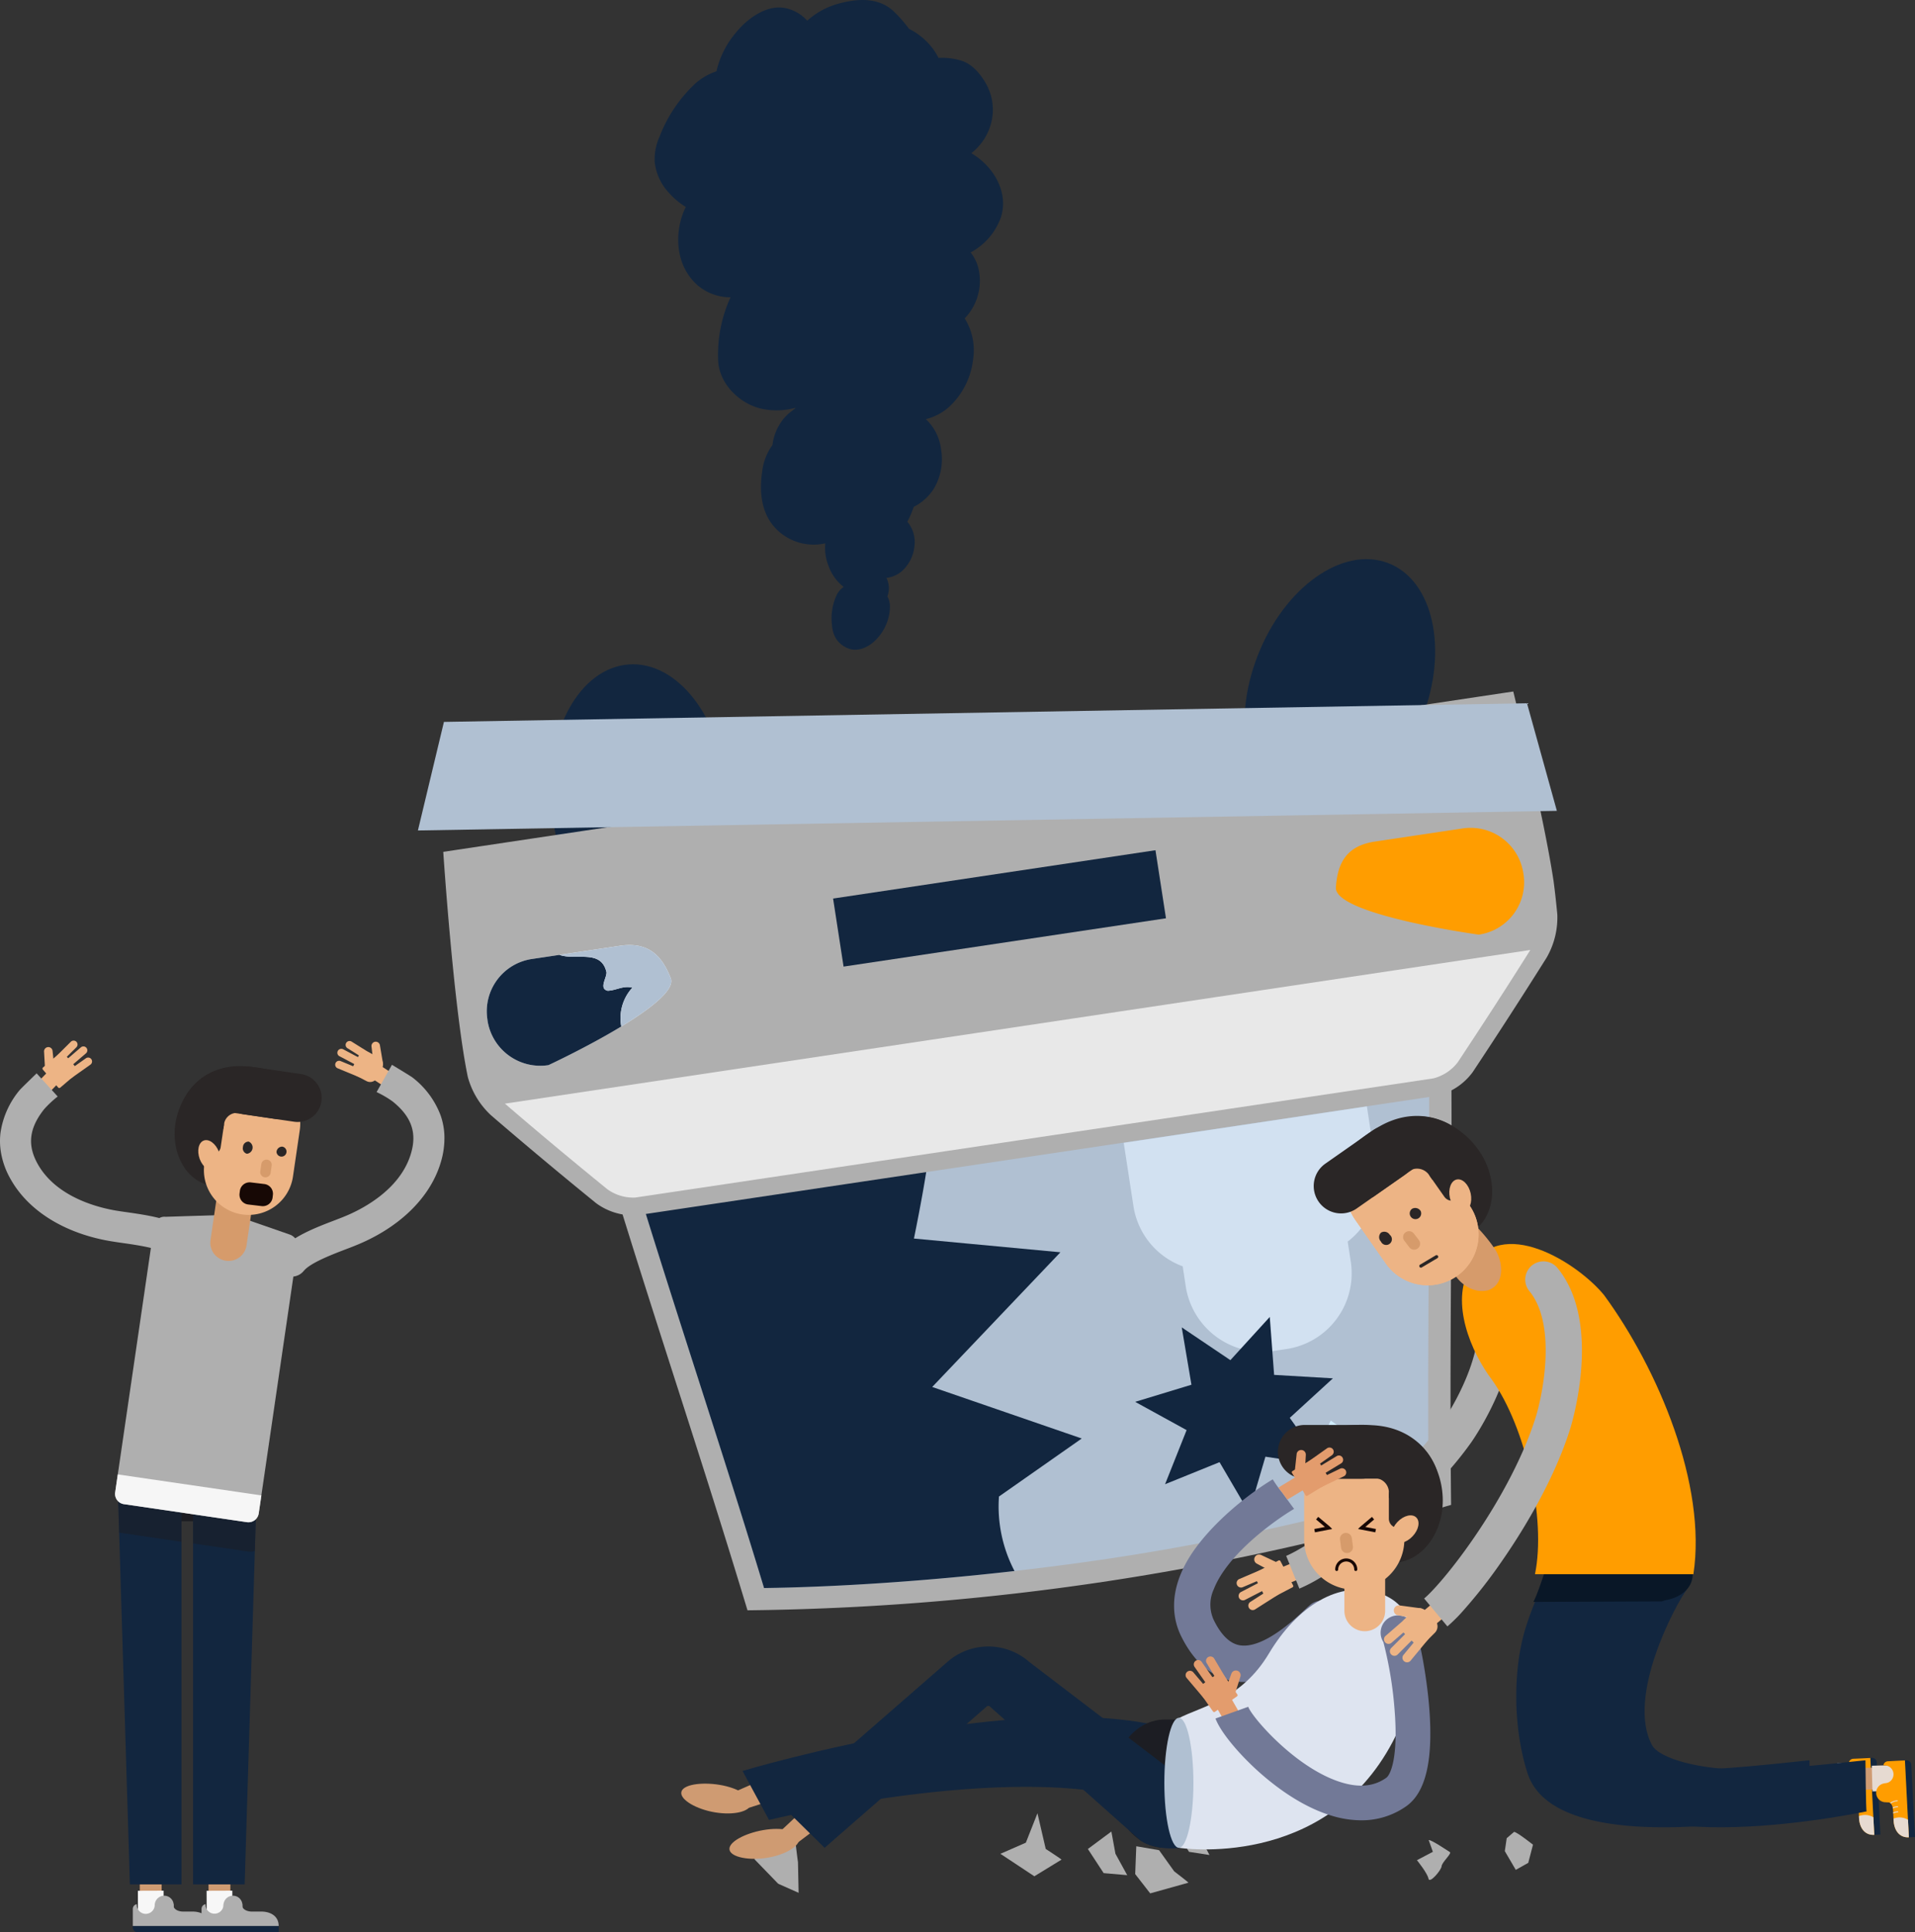 <svg xmlns="http://www.w3.org/2000/svg" width="443.247" height="447.209" viewBox="0 0 443.247 447.209">
  <rect x="0" y="0" width="443.247" height="447.209" fill="#333333" stroke="none"/>
  <g id="Grupo_87226" data-name="Grupo 87226" transform="translate(-284.363 -279.785)">
    <g id="Grupo_87153" data-name="Grupo 87153" transform="translate(284.363 520.625)">
      <path id="Trazado_138602" data-name="Trazado 138602" d="M217.45,350.79l-5.051.041-.01-7.007,5.061-.036Z" transform="translate(-164.126 -150.09)" fill="#cf9b72"/>
      <rect id="Rectángulo_32676" data-name="Rectángulo 32676" width="5.954" height="6.174" transform="translate(47.82 196.767) rotate(-0.198)" fill="#f7f7f7"/>
      <g id="Grupo_87135" data-name="Grupo 87135" transform="translate(46.648 197.909)">
        <path id="Trazado_138603" data-name="Trazado 138603" d="M215.238,344.588a2.188,2.188,0,0,0-2.19,2.19v2.016a2.192,2.192,0,0,0,2.19,2.19h0a2.192,2.192,0,0,0,2.19-2.19v-2.016a2.188,2.188,0,0,0-2.19-2.19Z" transform="translate(-207.963 -344.588)" fill="#afafaf"/>
        <path id="Trazado_138604" data-name="Trazado 138604" d="M212.084,346.266a1.113,1.113,0,0,0,1.111,1.106h16.735v-1.453H212.084Z" transform="translate(-212.074 -338.913)" fill="#12263f"/>
        <path id="Trazado_138605" data-name="Trazado 138605" d="M229.938,350.021c0-2.242-1.816-3.337-4.064-3.337h-2.153c-1.221,0-2.211-.6-2.211-1.348v-.379h-4.343v.137a2.082,2.082,0,1,1-4.164,0v-.121a1.121,1.121,0,0,0-.921,1.084v3.964Z" transform="translate(-212.082 -343.015)" fill="#afafaf"/>
      </g>
      <path id="Trazado_138606" data-name="Trazado 138606" d="M214.43,350.8l-5.064.041v-7l5.064-.046Z" transform="translate(-177.014 -150.065)" fill="#cf9b72"/>
      <rect id="Rectángulo_32677" data-name="Rectángulo 32677" width="5.953" height="6.174" transform="translate(31.912 196.767) rotate(-0.198)" fill="#f7f7f7"/>
      <g id="Grupo_87136" data-name="Grupo 87136" transform="translate(30.74 197.909)">
        <path id="Trazado_138607" data-name="Trazado 138607" d="M212.224,344.588a2.2,2.2,0,0,0-2.2,2.19v2.016a2.2,2.2,0,0,0,2.2,2.19h0a2.192,2.192,0,0,0,2.19-2.19v-2.016a2.188,2.188,0,0,0-2.19-2.19Z" transform="translate(-204.949 -344.588)" fill="#afafaf"/>
        <path id="Trazado_138608" data-name="Trazado 138608" d="M209.06,346.266a1.12,1.12,0,0,0,1.111,1.106h16.74v-1.453H209.06Z" transform="translate(-209.06 -338.913)" fill="#12263f"/>
        <path id="Trazado_138609" data-name="Trazado 138609" d="M226.911,350.021c0-2.242-1.811-3.337-4.048-3.337H220.7c-1.221,0-2.211-.6-2.211-1.348v-.379h-4.353v.137a2.077,2.077,0,1,1-4.153,0v-.121a1.116,1.116,0,0,0-.921,1.084v3.964Z" transform="translate(-209.06 -343.015)" fill="#afafaf"/>
      </g>
      <g id="Grupo_87139" data-name="Grupo 87139" transform="translate(27.281 101.597)">
        <rect id="Rectángulo_32678" data-name="Rectángulo 32678" width="17.18" height="9.618" transform="translate(6.853)" fill="#1c1d23"/>
        <rect id="Rectángulo_32679" data-name="Rectángulo 32679" width="17.18" height="9.618" transform="translate(6.853)" fill="#1c1d23" opacity="0.5" style="mix-blend-mode: multiply;isolation: isolate"/>
        <g id="Grupo_87137" data-name="Grupo 87137" transform="translate(0 2.416)">
          <path id="Trazado_138610" data-name="Trazado 138610" d="M223.131,326.751V418.03H211.184L208.7,336.616l-.3-9.865Z" transform="translate(-208.403 -326.751)" fill="#12263f"/>
        </g>
        <g id="Grupo_87138" data-name="Grupo 87138" transform="translate(17.41 2.416)">
          <path id="Trazado_138611" data-name="Trazado 138611" d="M226.438,326.751l-.121,3.66-.308,10.415-2.363,77.2H211.71V326.751Z" transform="translate(-211.71 -326.751)" fill="#12263f"/>
        </g>
        <path id="Trazado_138612" data-name="Trazado 138612" d="M223.132,327.678v11.055l-14.271-2.09a.529.529,0,0,1-.163-.026l-.295-9.865h9.744C219.805,327.062,221.469,327.367,223.132,327.678Z" transform="translate(-208.402 -324.335)" fill="#1c1d23" opacity="0.5" style="mix-blend-mode: multiply;isolation: isolate"/>
        <path id="Trazado_138613" data-name="Trazado 138613" d="M226.318,329.258l-.311,10.418a2.289,2.289,0,0,1-1.332.195l-12.965-1.9V327.021c2.285.421,4.564.816,6.864,1.163C221.143,328.579,223.738,328.921,226.318,329.258Z" transform="translate(-194.301 -323.183)" fill="#1c1d23" opacity="0.5" style="mix-blend-mode: multiply;isolation: isolate"/>
      </g>
      <g id="Grupo_87152" data-name="Grupo 87152">
        <path id="Trazado_138614" data-name="Trazado 138614" d="M250.546,322.117l-9.007,61.574a2.412,2.412,0,0,1-2.679,2.121l-28.6-4.19a2.4,2.4,0,0,1-1.948-2.8l9-61.574a2.412,2.412,0,0,1,2.68-2.116l4.4-.142,11.1-.348,13.218,4.6a2.865,2.865,0,0,1,1.832,2.006A2.62,2.62,0,0,1,250.546,322.117Z" transform="translate(-181.641 -274.351)" fill="#afafaf"/>
        <path id="Trazado_138615" data-name="Trazado 138615" d="M208.9,326.065l-.59,4.074a2.4,2.4,0,0,0,1.948,2.8l28.6,4.19A2.412,2.412,0,0,0,241.539,335l.6-4.08Z" transform="translate(-181.641 -225.663)" fill="#f6f6f6"/>
        <path id="Trazado_138616" data-name="Trazado 138616" d="M220.857,331.019a4.208,4.208,0,0,1-4.78,3.564h0a4.207,4.207,0,0,1-3.564-4.785l2.011-13.724a4.215,4.215,0,0,1,4.785-3.558h0a4.215,4.215,0,0,1,3.559,4.785Z" transform="translate(-163.791 -283.637)" fill="#d69b6b"/>
        <path id="Trazado_138617" data-name="Trazado 138617" d="M231.542,323.653c1.027-7.049-2.569-14.434-8.222-15.266s-11.218,5.222-12.255,12.271c-1.021,7.043,2.721,13.429,8.37,14.255S230.516,330.7,231.542,323.653Z" transform="translate(-170.486 -301.365)" fill="#2a2626"/>
        <path id="Trazado_138618" data-name="Trazado 138618" d="M232.805,331.3a10.377,10.377,0,0,1-11.765,8.76h0A10.362,10.362,0,0,1,212.3,328.3l1.579-10.76a10.359,10.359,0,0,1,11.75-8.754h0a10.364,10.364,0,0,1,8.754,11.749Z" transform="translate(-164.995 -299.828)" fill="#edb485"/>
        <g id="Grupo_87142" data-name="Grupo 87142" transform="translate(56.216 23.363)">
          <g id="Grupo_87140" data-name="Grupo 87140" transform="translate(7.762 1.17)">
            <path id="Trazado_138619" data-name="Trazado 138619" d="M215.4,312.9a1.159,1.159,0,1,0,1.332-1.237A1.307,1.307,0,0,0,215.4,312.9Z" transform="translate(-215.374 -311.652)" fill="#2a2626"/>
          </g>
          <g id="Grupo_87141" data-name="Grupo 87141">
            <path id="Trazado_138620" data-name="Trazado 138620" d="M213.918,312.682a1.311,1.311,0,0,0,.9,1.574,1.464,1.464,0,0,0,.421-2.816A1.313,1.313,0,0,0,213.918,312.682Z" transform="translate(-213.9 -311.43)" fill="#2a2626"/>
          </g>
        </g>
        <path id="Trazado_138621" data-name="Trazado 138621" d="M234.725,309.989a31.61,31.61,0,0,0-8.433-1.79c-10.086-.958-14.692,6.438-15.061,8.991l3.343-1.832c-.374,2.553,7.565,3.422,10.118,3.79l8.5,1.248Z" transform="translate(-169.062 -302.209)" fill="#2a2626"/>
        <path id="Trazado_138622" data-name="Trazado 138622" d="M213.836,318.985a1.9,1.9,0,0,1-1.611-2.158l.711-4.859a1.9,1.9,0,0,1,2.169-1.611h0a1.907,1.907,0,0,1,1.611,2.164l-.721,4.859a1.887,1.887,0,0,1-2.158,1.605Z" transform="translate(-164.914 -292.734)" fill="#2a2626"/>
        <path id="Trazado_138623" data-name="Trazado 138623" d="M216.765,317.825a3,3,0,0,1,3.448-2.29l7.917,1.158.811-5.543-15.25-2.227-1.474,10.1,4.343.137S216.592,318.951,216.765,317.825Z" transform="translate(-164.858 -298.759)" fill="#2a2626"/>
        <path id="Trazado_138624" data-name="Trazado 138624" d="M215.781,318.361c-1.221.453-2.78-.716-3.506-2.622-.695-1.911-.284-3.817.942-4.275,1.211-.453,2.785.716,3.5,2.616S217.013,317.9,215.781,318.361Z" transform="translate(-166.048 -288.335)" fill="#edb485"/>
        <path id="Trazado_138625" data-name="Trazado 138625" d="M235.807,316.22a5.574,5.574,0,0,0-4.69-6.322L219.4,308.187a5.561,5.561,0,0,0-6.312,4.711h0a5.559,5.559,0,0,0,4.7,6.312l11.707,1.716a5.571,5.571,0,0,0,6.312-4.706Z" transform="translate(-161.411 -302.149)" fill="#2a2626"/>
        <g id="Grupo_87146" data-name="Grupo 87146">
          <g id="Grupo_87144" data-name="Grupo 87144" transform="translate(7.14)">
            <rect id="Rectángulo_32680" data-name="Rectángulo 32680" width="6.172" height="3.571" transform="translate(0 11.274) rotate(-45.873)" fill="#edb485"/>
            <g id="Grupo_87143" data-name="Grupo 87143" transform="translate(2.555)">
              <path id="Trazado_138626" data-name="Trazado 138626" d="M206.464,311.034a.917.917,0,0,0-.221,1.263h0a.914.914,0,0,0,1.269.221l4.438-3.143a.911.911,0,0,0,.216-1.258h0a.91.91,0,0,0-1.269-.211Z" transform="translate(-200.716 -303.812)" fill="#edb485"/>
              <path id="Trazado_138627" data-name="Trazado 138627" d="M205.824,311.082a.9.9,0,0,0-.01,1.274h0a.905.905,0,0,0,1.279.011l3.864-3.832a.915.915,0,0,0,0-1.279h0a.917.917,0,0,0-1.285,0Z" transform="translate(-202.966 -306.992)" fill="#edb485"/>
              <path id="Trazado_138628" data-name="Trazado 138628" d="M206.041,307.283a.984.984,0,0,1,1.084.874l.468,4.364a3.079,3.079,0,0,1-1.332.674c-.29.053-.858-.563-.858-.563l-.242-4.264A1,1,0,0,1,206.041,307.283Z" transform="translate(-204.657 -305.778)" fill="#edb485"/>
              <path id="Trazado_138629" data-name="Trazado 138629" d="M206.248,311.009a.885.885,0,0,0-.089,1.269h0a.891.891,0,0,0,1.269.1l4.132-3.537a.911.911,0,0,0,.089-1.274h0a.9.9,0,0,0-1.274-.1Z" transform="translate(-201.348 -305.904)" fill="#edb485"/>
              <path id="Rectángulo_32681" data-name="Rectángulo 32681" d="M.341,0H5.806a.341.341,0,0,1,.341.341V5.8a.34.34,0,0,1-.34.34H.339A.339.339,0,0,1,0,5.8V.341A.341.341,0,0,1,.341,0Z" transform="translate(0 6.444) rotate(-40.514)" fill="#edb485"/>
            </g>
          </g>
          <g id="Grupo_87145" data-name="Grupo 87145" transform="translate(0 7.58)">
            <path id="Trazado_138630" data-name="Trazado 138630" d="M203.466,326.872a15.873,15.873,0,0,1-.142-4.6,19.818,19.818,0,0,1,4.443-9.96c.3-.379,3.932-3.88,3.932-3.88l4.875,5.359a24.186,24.186,0,0,0-3.164,2.969C209.93,321.171,209.5,325.1,212,329.5c4.432,7.8,14.418,10.128,18.5,10.765.637.1,1.337.21,2.079.305,4.732.684,10.633,1.532,14.039,4.19a3.6,3.6,0,1,1-4.443,5.654c-1.879-1.469-7.133-2.232-10.628-2.727-.753-.105-1.469-.211-2.158-.321-10.818-1.69-19.425-6.907-23.636-14.318A18.639,18.639,0,0,1,203.466,326.872Z" transform="translate(-203.22 -308.432)" fill="#afafaf"/>
          </g>
        </g>
        <g id="Grupo_87150" data-name="Grupo 87150" transform="translate(63.918 0.09)">
          <g id="Grupo_87148" data-name="Grupo 87148" transform="translate(13.671)">
            <rect id="Rectángulo_32682" data-name="Rectángulo 32682" width="3.569" height="6.175" transform="translate(8.143 8.445) rotate(-56.86)" fill="#edb485"/>
            <g id="Grupo_87147" data-name="Grupo 87147">
              <path id="Trazado_138631" data-name="Trazado 138631" d="M224.221,310.023a.9.9,0,0,1,.5,1.179h0a.9.9,0,0,1-1.184.49l-5.017-2.074a.9.9,0,0,1-.49-1.184h0a.9.9,0,0,1,1.179-.484Z" transform="translate(-217.96 -303.303)" fill="#edb485"/>
              <path id="Trazado_138632" data-name="Trazado 138632" d="M224.405,310.024a.894.894,0,0,1,.284,1.247h0a.905.905,0,0,1-1.247.29l-4.6-2.879a.905.905,0,0,1-.284-1.248h0a.9.9,0,0,1,1.242-.284Z" transform="translate(-216.007 -307.009)" fill="#edb485"/>
              <path id="Trazado_138633" data-name="Trazado 138633" d="M220.431,307.048a.989.989,0,0,0-.869,1.1l.505,4.353a3.3,3.3,0,0,0,1.453.369c.279-.016.711-.737.711-.737l-.711-4.222A.985.985,0,0,0,220.431,307.048Z" transform="translate(-211.163 -306.876)" fill="#edb485"/>
              <path id="Trazado_138634" data-name="Trazado 138634" d="M224.182,309.994a.915.915,0,0,1,.379,1.226h0a.9.9,0,0,1-1.216.379l-4.806-2.538a.9.9,0,0,1-.379-1.226h0a.928.928,0,0,1,1.232-.384Z" transform="translate(-217.557 -305.537)" fill="#edb485"/>
              <path id="Trazado_138635" data-name="Trazado 138635" d="M224.806,308.879a1.79,1.79,0,0,1,.747,2.421l-1.195,2.264a1.793,1.793,0,0,1-2.421.748l-2.263-1.19a1.8,1.8,0,0,1-.737-2.432l1.19-2.258a1.79,1.79,0,0,1,2.416-.753Z" transform="translate(-214.691 -305.027)" fill="#edb485"/>
            </g>
          </g>
          <g id="Grupo_87149" data-name="Grupo 87149" transform="translate(0 5.515)">
            <path id="Trazado_138636" data-name="Trazado 138636" d="M254.3,324.213a15.959,15.959,0,0,0-.89-4.5,19.883,19.883,0,0,0-6.533-8.754c-.384-.295-4.706-2.906-4.706-2.906l-3.559,6.312a23.336,23.336,0,0,1,3.737,2.19c4.375,3.537,5.664,7.27,4.19,12.123-2.59,8.581-11.8,13.06-15.645,14.592-.6.242-1.258.495-1.953.763-4.48,1.711-10.044,3.843-12.765,7.185a3.594,3.594,0,1,0,5.575,4.538c1.511-1.853,6.475-3.764,9.76-5.017.716-.274,1.4-.532,2.032-.79,10.181-4.048,17.424-11.039,19.888-19.2A19.33,19.33,0,0,0,254.3,324.213Z" transform="translate(-215.363 -308.057)" fill="#afafaf"/>
          </g>
        </g>
        <g id="Grupo_87151" data-name="Grupo 87151" transform="translate(60.23 27.543)">
          <path id="Trazado_138637" data-name="Trazado 138637" d="M217.073,315.291a1.224,1.224,0,0,1-1.384,1.026h0a1.212,1.212,0,0,1-1.011-1.379l.242-1.669a1.207,1.207,0,0,1,1.384-1.032h0a1.206,1.206,0,0,1,1.006,1.379Z" transform="translate(-214.662 -312.224)" fill="#d69b6b"/>
        </g>
        <path id="Trazado_138638" data-name="Trazado 138638" d="M221.42,316.726a2.287,2.287,0,0,1-2.527,2l-3.127-.374a2.287,2.287,0,0,1-2-2.537l.074-.574a2.272,2.272,0,0,1,2.532-2l3.127.374a2.263,2.263,0,0,1,1.985,2.537Z" transform="translate(-158.321 -280.42)" fill="#170805"/>
      </g>
    </g>
    <g id="Grupo_87164" data-name="Grupo 87164" transform="translate(381.093 279.785)">
      <g id="Grupo_87163" data-name="Grupo 87163" transform="translate(0 129.408)">
        <g id="Grupo_87162" data-name="Grupo 87162">
          <g id="Grupo_87154" data-name="Grupo 87154" transform="translate(30.647)">
            <path id="Trazado_138639" data-name="Trazado 138639" d="M256.842,320.853c6.148-15.849,19.68-25.465,30.183-21.472s14.043,20.062,7.882,35.9-19.693,25.472-30.2,21.479C254.189,352.783,250.662,336.708,256.842,320.853Z" transform="translate(-93.129 -298.477)" fill="#12263f"/>
            <path id="Trazado_138640" data-name="Trazado 138640" d="M269.785,331.417c-1.3-16.929-11.448-29.976-22.682-29.141s-19.285,15.24-18,32.17,11.441,29.969,22.669,29.134S271.066,348.34,269.785,331.417Z" transform="translate(-228.97 -277.901)" fill="#12263f"/>
          </g>
          <g id="Grupo_87157" data-name="Grupo 87157" transform="translate(45.867 117.829)">
            <g id="Grupo_87156" data-name="Grupo 87156">
              <path id="Trazado_138641" data-name="Trazado 138641" d="M231.322,345.658c10.587,34.37,20.023,62.067,30.416,96.483a598.673,598.673,0,0,0,162.86-24.4c-.408-35.916.278-65.141.058-101.058Z" transform="translate(-231.322 -316.685)" fill="#afafaf"/>
              <g id="Grupo_87155" data-name="Grupo 87155" transform="translate(6.711 5.941)">
                <path id="Trazado_138642" data-name="Trazado 138642" d="M232.359,344.809,413.844,317.6c.039,14.011-.039,27.18-.11,39.942-.084,16.327-.2,33.16-.013,51.37-15.609,4.543-31.432,8.406-47.319,11.577q-13.328,2.669-26.643,4.666c-9.83,1.469-20.43,2.789-31.218,3.87-16.444,1.637-33.341,2.718-48.639,2.938-5.3-17.479-10.477-33.567-15.48-49.157C240.52,370.662,236.507,358.153,232.359,344.809Z" transform="translate(-232.359 -317.603)" fill="#b0c0d2"/>
              </g>
              <path id="Trazado_138643" data-name="Trazado 138643" d="M333.43,382.611l-34.609-11.927,29.672-31.173-33.9-3.178s1.948-9.468,2.938-16.036l-65.174,9.765c4.148,13.344,8.161,25.853,12.063,38,5,15.59,10.18,31.678,15.48,49.157,15.3-.22,32.2-1.3,48.639-2.938,3.119-.317,6.251-.647,9.332-1a32.208,32.208,0,0,1-3.6-17.24Z" transform="translate(-225.648 -296.917)" fill="#12263f"/>
            </g>
          </g>
          <g id="Grupo_87159" data-name="Grupo 87159" transform="translate(5.867 30.633)">
            <g id="Grupo_87158" data-name="Grupo 87158">
              <path id="Trazado_138644" data-name="Trazado 138644" d="M225.141,340.325s2.394,36.292,5.682,52.095A18.841,18.841,0,0,0,236.2,401.3q11.988,10.318,24.268,20.294a14.411,14.411,0,0,0,9.733,2.815c30.493-4.556,65.335-9.759,95.835-14.308q44.468-6.65,88.924-13.273a14.36,14.36,0,0,0,8.465-5.54q8.707-13.124,17.091-26.462A18.62,18.62,0,0,0,483,354.769c-.317-3.171-.485-4.763-.893-7.915l-.013-.019c-2.239-14.858-9.286-43.624-9.286-43.624Z" transform="translate(-225.141 -303.211)" fill="#afafaf"/>
              <path id="Trazado_138645" data-name="Trazado 138645" d="M227.346,348.022c7.339,6.316,15.1,12.8,23.724,19.822a10.275,10.275,0,0,0,6.446,1.915c18.139-2.712,37.819-5.643,57.2-8.549l38.641-5.766,88.911-13.273a10.357,10.357,0,0,0,5.611-3.708c6.161-9.306,11.668-17.816,16.813-26.009Z" transform="translate(-213.077 -252.633)" fill="#e8e8e8"/>
            </g>
          </g>
          <path id="Trazado_138646" data-name="Trazado 138646" d="M230.257,307.948l250.686-4.316,6.914,24.9-263.622,4.544Z" transform="translate(-224.234 -270.276)" fill="#b0c0d2"/>
          <g id="Grupo_87160" data-name="Grupo 87160" transform="translate(15.93 62.197)">
            <path id="Trazado_138647" data-name="Trazado 138647" d="M257.07,321.889c.382-6.057,2.783-9.688,9.008-10.626l20.281-3.035a12.343,12.343,0,0,1,14.082,10.244l.071.427a12.232,12.232,0,0,1-10.374,13.9S256.682,328.192,257.07,321.889Z" transform="translate(-60.526 -308.088)" fill="#ff9d00"/>
            <path id="Trazado_138648" data-name="Trazado 138648" d="M269.285,319.959c-2.187-5.669-5.565-8.439-11.8-7.5L237.206,315.5a12.232,12.232,0,0,0-10.367,13.907l.052.427a12.356,12.356,0,0,0,14.095,10.238S271.55,325.868,269.285,319.959Z" transform="translate(-226.696 -285.159)" fill="#fafbfd"/>
            <path id="Trazado_138649" data-name="Trazado 138649" d="M260.406,320.215c-2.187-.544-3.766.673-5.74.712-2.213-.544.123-3.339-.311-4.51-1.34-5.106-6.983-2.453-10.833-3.786l-6.316.945a12.232,12.232,0,0,0-10.367,13.907l.052.427a12.356,12.356,0,0,0,14.095,10.238s8.982-4.174,16.851-8.944A10.445,10.445,0,0,1,260.406,320.215Z" transform="translate(-226.696 -283.234)" fill="#12263f"/>
            <path id="Trazado_138650" data-name="Trazado 138650" d="M255.059,319.959c-2.187-5.669-5.565-8.439-11.8-7.5l-13.959,2.1c3.851,1.333,9.494-1.32,10.833,3.786.434,1.171-1.9,3.967.311,4.51,1.974-.039,3.553-1.255,5.74-.712a10.445,10.445,0,0,0-2.569,8.989C250.25,327.1,256.094,322.671,255.059,319.959Z" transform="translate(-212.47 -285.159)" fill="#b0c0d2"/>
          </g>
          <path id="Trazado_138651" data-name="Trazado 138651" d="M239.084,320.074,313.7,308.888l2.433,15.755-74.623,11.18Z" transform="translate(-142.986 -241.518)" fill="#12263f"/>
          <g id="Grupo_87161" data-name="Grupo 87161" transform="translate(163.369 126.656)">
            <path id="Trazado_138652" data-name="Trazado 138652" d="M251.731,341.171l-2.252-14.69,56.282-8.432,2.246,14.69a17.579,17.579,0,0,1-6.691,16.6l.731,4.744a17.714,17.714,0,0,1-15.027,20.146l-2.77.414a17.889,17.889,0,0,1-20.4-14.826l-.718-4.75A17.721,17.721,0,0,1,251.731,341.171Z" transform="translate(-249.479 -318.049)" fill="#d2e1f1"/>
          </g>
        </g>
        <path id="Trazado_138653" data-name="Trazado 138653" d="M295.656,339.792l-9.985,9.145,7.843,11-13.48-2.01-3.8,12.912-6.819-11.647-12.608,5.106,4.986-12.525-11.906-6.541,13.025-3.962-2.244-13.272,11.255,7.584,9.119-10,1.005,13.411Z" transform="translate(-83.869 -150.193)" fill="#12263f"/>
        <path id="Trazado_138654" data-name="Trazado 138654" d="M269.561,337.81c-.116-.3-11.8-8.523-11.8-8.523a7.367,7.367,0,0,0-.531,6.536c1.385,3.844,5.378,14.839,5.378,14.839Z" transform="translate(-46.454 -129.905)" fill="#d0edfe"/>
        <path id="Trazado_138655" data-name="Trazado 138655" d="M246.363,350.37c-.052-.123-.777-6.258-.777-6.258l-6.245,1.618-3.074,3.935,5.52,5.7,4.724,2.1Z" transform="translate(-158.393 -48.791)" fill="#afafaf"/>
        <path id="Trazado_138656" data-name="Trazado 138656" d="M265.251,344c.628-.013,4.381,2.964,4.381,2.964l-1.094,4.2-2.893,1.624-2.537-4.336.44-2.99Z" transform="translate(-11.535 -49.431)" fill="#afafaf"/>
        <path id="Trazado_138657" data-name="Trazado 138657" d="M255.789,343.26l-4.506,3.71,3.432,5.669,4.74.733-2.585-5.011Z" transform="translate(-76.239 -53.454)" fill="#afafaf"/>
        <path id="Trazado_138658" data-name="Trazado 138658" d="M259.215,354.06c-.052-.13-3.656-2.479-3.656-2.479l-1.915-8.251-2.686,6.808-5.889,2.576,7.856,5.2Z" transform="translate(-110.245 -53.07)" fill="#afafaf"/>
        <path id="Trazado_138659" data-name="Trazado 138659" d="M262.211,352.942c-.039-.142-3.288-2.621-3.288-2.621l-3.508-4.905-5.274-.906-.252,6.439,3.475,4.465Z" transform="translate(-83.867 -46.613)" fill="#afafaf"/>
        <path id="Trazado_138660" data-name="Trazado 138660" d="M262.684,344.288c.725-.045,4.375,2.485,4.906,2.783s-1.87,2.388-1.916,3.287c-.052.88-2.809,4.142-3.035,2.873s-2.673-4.278-2.673-4.278l3.689-1.935Z" transform="translate(-28.732 -47.834)" fill="#afafaf"/>
        <path id="Trazado_138661" data-name="Trazado 138661" d="M253.638,343.983l-5.441,4.038,3.653,5.587,5.454.474-2.724-4.955Z" transform="translate(-93.129 -49.495)" fill="#afafaf"/>
      </g>
      <path id="Trazado_138662" data-name="Trazado 138662" d="M314.509,306.226a12.149,12.149,0,0,0-1.191-8.063c-1.171-2.207-3.087-4.634-5.52-5.52a14.833,14.833,0,0,0-5.637-.757,15.554,15.554,0,0,0-1.107-1.851,15.361,15.361,0,0,0-5.721-4.879,30.1,30.1,0,0,0-3.469-3.967c-3.4-3.294-8.206-3.093-12.5-1.954a17.758,17.758,0,0,0-7.591,4.038,9.251,9.251,0,0,0-5-2.9c-4.355-.932-8.885,2.427-11.454,5.6a21.057,21.057,0,0,0-4.556,9v.007a14.328,14.328,0,0,0-4.8,2.75,32.8,32.8,0,0,0-8.322,12.257,12.905,12.905,0,0,0-1.171,6.038,12.391,12.391,0,0,0,3.268,7.054,17.5,17.5,0,0,0,3.922,3.3,17.273,17.273,0,0,0-1.178,3.158c-1.385,5.429-.33,11.293,4.025,15.066a11.75,11.75,0,0,0,7.526,2.686c-.091.2-.168.388-.272.576a31.947,31.947,0,0,0-2.6,14.185c.3,5.248,4.8,9.681,9.688,10.95a16.458,16.458,0,0,0,8.122-.116l.084.078a7.518,7.518,0,0,0-.764.589,10.3,10.3,0,0,0-2.8,2.977,11.917,11.917,0,0,0-1.767,4.944,12.985,12.985,0,0,0-2.362,6.025c-.705,4.627-.3,9.681,3.048,13.215a12.145,12.145,0,0,0,11.545,3.514,11.081,11.081,0,0,0,.718,5.132,10.625,10.625,0,0,0,3.533,4.964,4.893,4.893,0,0,0-1.514,1.67,12.565,12.565,0,0,0-1.217,6.834c.136,2.511,1.055,4.394,3.359,5.546,2.517,1.275,5.326-.155,7.054-2.038a11.21,11.21,0,0,0,3.029-7.183,5.122,5.122,0,0,0-.6-2.653c.026-.058.065-.117.078-.162a5.48,5.48,0,0,0-.285-4.109,6.508,6.508,0,0,0,4.161-2.142,8.942,8.942,0,0,0,2.33-5.339,7.194,7.194,0,0,0-1.657-5.507c.1-.188.2-.369.278-.544a23.5,23.5,0,0,0,1.21-2.906,11.912,11.912,0,0,0,4.614-4.155,13.332,13.332,0,0,0,1.7-9.17,11.418,11.418,0,0,0-3.52-6.976l.039-.007a12.433,12.433,0,0,0,5.539-3.009,17.685,17.685,0,0,0,5.358-10.8,13.921,13.921,0,0,0-1.941-9.5c.039-.045.084-.084.123-.13a12.553,12.553,0,0,0,2.938-11.907A10.438,10.438,0,0,0,309.6,336.9a14.841,14.841,0,0,0,6.983-8.083c1.9-5.818-1.683-11.849-6.827-14.878A13.025,13.025,0,0,0,314.509,306.226Z" transform="translate(-181.661 -278.481)" fill="#12263f"/>
    </g>
    <g id="Grupo_87225" data-name="Grupo 87225" transform="translate(442.047 538.06)">
      <g id="Grupo_87165" data-name="Grupo 87165" transform="translate(114.062 84.113)">
        <path id="Trazado_138663" data-name="Trazado 138663" d="M292.817,361.9a4.217,4.217,0,0,0-5.933-.376c-.293.255-.663.593-1.083.994-2.7,2.53-9.9,9.24-15.224,8.284-2.224-.414-4.244-2.364-5.933-5.818a8.474,8.474,0,0,1-.013-7.112c3.161-8.157,14.154-16.008,18.6-18.627-.911-1.2-1.772-2.453-2.657-3.651a29.145,29.145,0,0,1-2.288-3.18c-6.2,3.709-15.931,11.56-20.245,19.691-3.919,7.4-2.67,13.127-.943,16.626,2.957,5.958,6.991,9.438,11.993,10.343a14.891,14.891,0,0,0,1.574.2c8.9.593,17.212-7.169,20.883-10.6.351-.331.669-.612.911-.822A4.22,4.22,0,0,0,292.817,361.9Z" transform="translate(-255.445 -332.414)" fill="#727997"/>
      </g>
      <g id="Grupo_87166" data-name="Grupo 87166" transform="translate(193.271 97.916)">
        <path id="Trazado_138664" data-name="Trazado 138664" d="M270.461,388.715c-3.524-11.069-3.193-24.369-.529-33.207,2.562-8.405,7.341-17.486,10.279-20.927l14.115,11.783a.352.352,0,0,0,.083-.1c-2.638,3.5-14.083,24.866-8.055,36.03,1.65,3.072,11.088,5.825,22.737,5.672,8.992-.115,25.86-2.16,26.657-2.16,0,0,.1,11.827.268,11.815C335.722,397.643,277.318,410.229,270.461,388.715Z" transform="translate(-267.875 -334.58)" fill="#12263f"/>
      </g>
      <g id="Grupo_87173" data-name="Grupo 87173" transform="translate(264.814 148.557)">
        <g id="Grupo_87169" data-name="Grupo 87169" transform="translate(0)">
          <rect id="Rectángulo_32683" data-name="Rectángulo 32683" width="4.255" height="5.058" transform="matrix(1, -0.027, 0.027, 1, 0, 1.782)" fill="#cf9b72"/>
          <rect id="Rectángulo_32684" data-name="Rectángulo 32684" width="6.163" height="5.946" transform="translate(2.723 1.261) rotate(-1.62)" fill="#e6dad1"/>
          <g id="Grupo_87168" data-name="Grupo 87168" transform="translate(3.739)">
            <g id="Grupo_87167" data-name="Grupo 87167">
              <path id="Trazado_138665" data-name="Trazado 138665" d="M279.691,345.753a2.212,2.212,0,0,1,2.1-2.307l1.994-.1a2.176,2.176,0,0,1,2.3,2.071h0a2.19,2.19,0,0,1-2.084,2.3l-1.995.108a2.223,2.223,0,0,1-2.32-2.077Z" transform="translate(-279.689 -338.123)" fill="#eb3131"/>
              <path id="Trazado_138666" data-name="Trazado 138666" d="M281.1,342.528a1.107,1.107,0,0,1,1.147,1.058c.1,2.065.331,6.506.331,6.506l.523,10.19-1.459.07-.911-17.8Z" transform="translate(-274.1 -342.527)" fill="#12263f"/>
              <path id="Trazado_138667" data-name="Trazado 138667" d="M285.842,360.336l-.911-17.8-1.7.089h0l-2.256.1a1.084,1.084,0,0,0-1.02.962l.115-.013a2.08,2.08,0,0,1,.217,4.155l-.153.013.51,4.359h.115a1.238,1.238,0,0,1,.733.172.682.682,0,0,1,.172.159,1.852,1.852,0,0,1,.44.886l.032.223c.038.2.051.414.077.657l.108,2.16C282.439,358.692,283.6,360.438,285.842,360.336Z" transform="translate(-278.263 -342.504)" fill="#ff9d00"/>
            </g>
            <path id="Trazado_138668" data-name="Trazado 138668" d="M283.87,349.207l-.2-4.072a3.872,3.872,0,0,0-2.135-.529,3.648,3.648,0,0,0-1.211.274l.025.446C280.468,347.563,281.627,349.309,283.87,349.207Z" transform="translate(-276.292 -331.375)" fill="#e6dad1"/>
          </g>
        </g>
        <g id="Grupo_87170" data-name="Grupo 87170" transform="translate(6.965 9.254)">
          <path id="Trazado_138669" data-name="Trazado 138669" d="M281.871,344.215a.112.112,0,0,0,.108-.108v-.013a.117.117,0,0,0-.1-.115,3.2,3.2,0,0,0-1.689.612.681.681,0,0,1,.172.159A2.667,2.667,0,0,1,281.871,344.215Z" transform="translate(-280.195 -343.979)" fill="#e6dad1"/>
        </g>
        <g id="Grupo_87171" data-name="Grupo 87171" transform="translate(7.577 10.631)">
          <path id="Trazado_138670" data-name="Trazado 138670" d="M281.425,344.418a.1.1,0,0,0,.108-.1V344.3a.116.116,0,0,0-.1-.108,3.292,3.292,0,0,0-1.147.28l.032.223A2.926,2.926,0,0,1,281.425,344.418Z" transform="translate(-280.291 -344.195)" fill="#e6dad1"/>
        </g>
        <g id="Grupo_87172" data-name="Grupo 87172" transform="translate(7.685 11.827)">
          <path id="Trazado_138671" data-name="Trazado 138671" d="M281.391,344.6a.123.123,0,0,0,.115-.115h0a.1.1,0,0,0-.115-.1,3.084,3.084,0,0,0-1.083.242l.019.242A3.272,3.272,0,0,1,281.391,344.6Z" transform="translate(-280.308 -344.383)" fill="#e6dad1"/>
        </g>
      </g>
      <g id="Grupo_87180" data-name="Grupo 87180" transform="translate(272.827 149.137)">
        <g id="Grupo_87176" data-name="Grupo 87176">
          <path id="Trazado_138672" data-name="Trazado 138672" d="M284.741,347.938l-.119-5.06-4.263.125.143,5.047Z" transform="translate(-280.359 -341.22)" fill="#cf9b72"/>
          <rect id="Rectángulo_32685" data-name="Rectángulo 32685" width="6.16" height="5.955" transform="translate(2.729 1.25) rotate(-1.558)" fill="#e6dad1"/>
          <g id="Grupo_87175" data-name="Grupo 87175" transform="translate(3.747)">
            <g id="Grupo_87174" data-name="Grupo 87174">
              <path id="Trazado_138673" data-name="Trazado 138673" d="M280.952,345.832a2.186,2.186,0,0,1,2.084-2.3l2-.089a2.17,2.17,0,0,1,2.3,2.058h0a2.2,2.2,0,0,1-2.084,2.307l-1.995.108a2.2,2.2,0,0,1-2.307-2.084Z" transform="translate(-280.947 -338.21)" fill="#ff9d00"/>
              <path id="Trazado_138674" data-name="Trazado 138674" d="M282.339,342.619a1.094,1.094,0,0,1,1.153,1.045c.1,2.071.325,6.506.325,6.506l.529,10.2-1.459.076-.9-17.8Z" transform="translate(-275.356 -342.618)" fill="#12263f"/>
              <path id="Trazado_138675" data-name="Trazado 138675" d="M287.1,360.421l-.911-17.8-1.708.077h0l-2.243.121a1.069,1.069,0,0,0-1.026.95h.115a2.077,2.077,0,1,1,.21,4.148l-.134.006.5,4.372.1-.013a1.277,1.277,0,0,1,.739.178,1.206,1.206,0,0,1,.179.147,2.1,2.1,0,0,1,.44.9,1.249,1.249,0,0,0,.026.217,4.907,4.907,0,0,1,.07.669l.108,2.148C283.7,358.77,284.863,360.522,287.1,360.421Z" transform="translate(-279.531 -342.595)" fill="#ff9d00"/>
            </g>
            <path id="Trazado_138676" data-name="Trazado 138676" d="M285.133,349.3l-.2-4.066a3.872,3.872,0,0,0-2.128-.542,4.874,4.874,0,0,0-1.224.268l.025.459C281.73,347.651,282.9,349.4,285.133,349.3Z" transform="translate(-277.564 -331.476)" fill="#e6dad1"/>
          </g>
        </g>
        <g id="Grupo_87177" data-name="Grupo 87177" transform="translate(6.963 9.261)">
          <path id="Trazado_138677" data-name="Trazado 138677" d="M283.122,344.288a.124.124,0,0,0,.121-.1v-.019c-.013-.057-.044-.1-.108-.1a3.088,3.088,0,0,0-1.682.605,1.209,1.209,0,0,1,.179.147A2.743,2.743,0,0,1,283.122,344.288Z" transform="translate(-281.452 -344.071)" fill="#e6dad1"/>
        </g>
        <g id="Grupo_87178" data-name="Grupo 87178" transform="translate(7.581 10.631)">
          <path id="Trazado_138678" data-name="Trazado 138678" d="M282.677,344.5a.1.1,0,0,0,.108-.1v-.019c0-.057-.038-.1-.108-.1a3.131,3.131,0,0,0-1.128.28,1.254,1.254,0,0,0,.025.217A3.125,3.125,0,0,1,282.677,344.5Z" transform="translate(-281.549 -344.286)" fill="#e6dad1"/>
        </g>
        <g id="Grupo_87179" data-name="Grupo 87179" transform="translate(7.689 11.815)">
          <path id="Trazado_138679" data-name="Trazado 138679" d="M282.643,344.7a.113.113,0,0,0,.109-.115v-.006a.111.111,0,0,0-.1-.108,3.042,3.042,0,0,0-1.09.249l.013.236A3.123,3.123,0,0,1,282.643,344.7Z" transform="translate(-281.566 -344.472)" fill="#e6dad1"/>
        </g>
      </g>
      <g id="Grupo_87181" data-name="Grupo 87181" transform="translate(206.227 97.916)">
        <path id="Trazado_138680" data-name="Trazado 138680" d="M272.512,388.715c-3.53-11.069-3.224-24.369-.561-33.207,2.562-8.405,7.36-17.486,10.3-20.927l14.109,11.783.07-.1c-2.626,3.5-14.077,24.866-8.049,36.03,1.65,3.072,11.082,5.825,22.744,5.672,8.973-.115,25.86-2.16,26.65-2.16,0,0,.1,11.827.268,11.815C337.767,397.643,279.363,410.229,272.512,388.715Z" transform="translate(-269.908 -334.58)" fill="#12263f"/>
      </g>
      <g id="Grupo_87185" data-name="Grupo 87185" transform="translate(128.547 37.586)">
        <g id="Grupo_87183" data-name="Grupo 87183" transform="translate(0 63.923)">
          <rect id="Rectángulo_32686" data-name="Rectángulo 32686" width="7.015" height="4.047" transform="matrix(0.926, -0.377, 0.377, 0.926, 9.691, 3.262)" fill="#edb485"/>
          <g id="Grupo_87182" data-name="Grupo 87182">
            <path id="Trazado_138681" data-name="Trazado 138681" d="M263.8,336.477a1.05,1.05,0,0,1,1.434.312h0a1.049,1.049,0,0,1-.312,1.427l-5.207,3.32a1.011,1.011,0,0,1-1.408-.306h0a1.038,1.038,0,0,1,.3-1.427Z" transform="translate(-255.434 -328.842)" fill="#edb485"/>
            <path id="Trazado_138682" data-name="Trazado 138682" d="M264.024,335.726a1.006,1.006,0,0,1,1.345.548h0a1.031,1.031,0,0,1-.535,1.344l-5.7,2.422a1.018,1.018,0,0,1-1.332-.542h0a1.019,1.019,0,0,1,.548-1.351Z" transform="translate(-257.718 -332.482)" fill="#edb485"/>
            <path id="Trazado_138683" data-name="Trazado 138683" d="M258.5,335.724a1.113,1.113,0,0,0,.446,1.53l4.4,2.351a3.635,3.635,0,0,0,1.3-1.1c.153-.28-.23-1.153-.23-1.153l-4.4-2.071A1.118,1.118,0,0,0,258.5,335.724Z" transform="translate(-254.279 -335.144)" fill="#edb485"/>
            <path id="Trazado_138684" data-name="Trazado 138684" d="M263.82,336.156a1.031,1.031,0,0,1,1.4.44h0a1.027,1.027,0,0,1-.433,1.389l-5.493,2.829a1.02,1.02,0,0,1-1.389-.433h0a1.044,1.044,0,0,1,.446-1.389Z" transform="translate(-257.335 -330.325)" fill="#edb485"/>
            <path id="Rectángulo_32687" data-name="Rectángulo 32687" d="M.322,0H6.666a.319.319,0,0,1,.319.319v6.35a.32.32,0,0,1-.32.32H.321A.321.321,0,0,1,0,6.668V.322A.322.322,0,0,1,.322,0Z" transform="translate(3.798 4.468) rotate(-27.56)" fill="#edb485"/>
          </g>
        </g>
        <g id="Grupo_87184" data-name="Grupo 87184" transform="translate(11.468)">
          <path id="Trazado_138685" data-name="Trazado 138685" d="M259.518,389.348c1.994-.8,7.641-4.04,14.835-9.622,8.851-6.876,16.422-14.453,21.329-21.361,3.269-4.626,11.012-18.64,7.411-27.644a4.084,4.084,0,1,1,7.583-3.033c5.958,14.944-7.749,34.571-8.335,35.406-7.526,10.623-18.353,19.576-24.127,23.967a113.8,113.8,0,0,1-10.954,7.443,37.437,37.437,0,0,1-4.684,2.421Z" transform="translate(-259.518 -325.113)" fill="#afafaf"/>
        </g>
      </g>
      <path id="Trazado_138686" data-name="Trazado 138686" d="M299.39,348.689a7.479,7.479,0,0,0-1.166.338l-29.728.127c1.587-2.976,3.4-10.33,5.346-13.1.446-2.849,6.634-.688,9.616-.688H299.39c3.314,0,5.99.274,5.99,3.581v3.741C305.38,346,302.627,348.039,299.39,348.689Z" transform="translate(-71.269 -236.67)" fill="#091727"/>
      <g id="Grupo_87188" data-name="Grupo 87188" transform="translate(180.709 29.641)">
        <g id="Grupo_87187" data-name="Grupo 87187">
          <g id="Grupo_87186" data-name="Grupo 87186">
            <path id="Trazado_138687" data-name="Trazado 138687" d="M282.8,400.285h36.668c3.129-20.583-8.074-47.38-20.685-64.6-6.13-7.481-23.923-18.793-31.1-6.086-4.454,7.851.242,19.207,5.194,25.752C280.644,366.243,285.43,387.451,282.8,400.285Z" transform="translate(-265.904 -323.866)" fill="#ff9d00"/>
          </g>
        </g>
      </g>
      <g id="Grupo_87190" data-name="Grupo 87190" transform="translate(167.047 17.915)">
        <g id="Grupo_87189" data-name="Grupo 87189">
          <path id="Trazado_138688" data-name="Trazado 138688" d="M285.057,334.937a39.308,39.308,0,0,0-14.771-12.911c-1.357,1.829-2.689,3.658-3.983,5.519-.841,1.192-1.708,2.39-2.543,3.6a27.832,27.832,0,0,1,12.006,9.737c1.644,2.53,4.735,4.384,7.819,3.537C287.459,342.953,286.886,337.753,285.057,334.937Z" transform="translate(-263.76 -322.026)" fill="#d69b6b"/>
        </g>
      </g>
      <g id="Grupo_87204" data-name="Grupo 87204" transform="translate(146.391)">
        <g id="Grupo_87201" data-name="Grupo 87201">
          <g id="Grupo_87199" data-name="Grupo 87199" transform="translate(6.821)">
            <g id="Grupo_87191" data-name="Grupo 87191" transform="translate(8.614 0.134)">
              <path id="Trazado_138689" data-name="Trazado 138689" d="M266.4,340.5c-4.652-6.621-4.76-15.97.554-19.7s14.051-.421,18.71,6.2c4.646,6.64,4.085,15.045-1.23,18.761S271.055,347.124,266.4,340.5Z" transform="translate(-262.941 -319.236)" fill="#2a2626"/>
            </g>
            <g id="Grupo_87192" data-name="Grupo 87192" transform="translate(0.674 5.495)">
              <path id="Trazado_138690" data-name="Trazado 138690" d="M270.93,348.76a11.786,11.786,0,0,0,16.415,2.88h0a11.779,11.779,0,0,0,2.88-16.4l-7.086-10.126a11.8,11.8,0,0,0-16.428-2.906h0a11.8,11.8,0,0,0-2.88,16.422Z" transform="translate(-261.695 -320.077)" fill="#edb485"/>
            </g>
            <g id="Grupo_87193" data-name="Grupo 87193" transform="translate(0.674 5.495)">
              <path id="Trazado_138691" data-name="Trazado 138691" d="M270.93,348.76a11.786,11.786,0,0,0,16.415,2.88h0a11.779,11.779,0,0,0,2.88-16.4l-7.086-10.126a11.8,11.8,0,0,0-16.428-2.906h0a11.8,11.8,0,0,0-2.88,16.422Z" transform="translate(-261.695 -320.077)" fill="#edb485"/>
            </g>
            <g id="Grupo_87194" data-name="Grupo 87194" transform="translate(0.674 5.495)">
              <path id="Trazado_138692" data-name="Trazado 138692" d="M267.3,324.067l-1.714-2.453c.121,1.7-.159,3.6.733,5.028C267.374,328.318,267.183,324.654,267.3,324.067Z" transform="translate(-240.805 -311.819)" fill="#bd8f6a"/>
              <path id="Trazado_138693" data-name="Trazado 138693" d="M266.711,322.206a11.8,11.8,0,0,0-2.88,16.422l7.1,10.132a12.011,12.011,0,0,0,2.338,2.473c4.735-2.931,9.157-6.481,12.063-11.509,1.574-3.282-.408-6.78.351-10.279.038-.172.089-.35.121-.535l-2.664-3.8A11.8,11.8,0,0,0,266.711,322.206Z" transform="translate(-261.695 -320.077)" fill="#edb485"/>
            </g>
            <g id="Grupo_87195" data-name="Grupo 87195">
              <path id="Trazado_138694" data-name="Trazado 138694" d="M261.589,328.221a36.583,36.583,0,0,1,7.634-6.118c9.756-6.13,18.213-.962,19.908,1.434l-4.346-.14c1.695,2.383-5.933,7.328-8.329,9.017l-8.01,5.6Z" transform="translate(-261.589 -319.215)" fill="#2a2626"/>
            </g>
            <g id="Grupo_87196" data-name="Grupo 87196" transform="translate(19.805 10.71)">
              <path id="Trazado_138695" data-name="Trazado 138695" d="M271.319,329.419a2.185,2.185,0,0,0,.548-3.033l-3.224-4.563a2.165,2.165,0,0,0-3.021-.535h0a2.167,2.167,0,0,0-.523,3.034l3.2,4.556a2.16,2.16,0,0,0,3.021.542Z" transform="translate(-264.697 -320.895)" fill="#2a2626"/>
            </g>
            <g id="Grupo_87197" data-name="Grupo 87197" transform="translate(3.951 2.837)">
              <path id="Trazado_138696" data-name="Trazado 138696" d="M277.981,330.277a3.389,3.389,0,0,0-4.665-.574l-7.45,5.225-3.658-5.225L276.56,319.66l6.653,9.508-4.353,2.37Z" transform="translate(-262.209 -319.66)" fill="#2a2626"/>
            </g>
            <g id="Grupo_87198" data-name="Grupo 87198" transform="translate(24.563 14.673)">
              <path id="Trazado_138697" data-name="Trazado 138697" d="M268.8,329.035c1.319-.293,2.033-2.192,1.587-4.269-.453-2.058-1.893-3.5-3.225-3.212s-2.039,2.192-1.587,4.257S267.473,329.328,268.8,329.035Z" transform="translate(-265.444 -321.517)" fill="#edb485"/>
            </g>
          </g>
          <g id="Grupo_87200" data-name="Grupo 87200" transform="translate(0 2.172)">
            <path id="Trazado_138698" data-name="Trazado 138698" d="M261.668,337.242a6.325,6.325,0,0,1,1.542-8.813l11.024-7.724a6.348,6.348,0,0,1,8.832,1.549h0a6.366,6.366,0,0,1-1.555,8.826l-11.024,7.711a6.314,6.314,0,0,1-8.82-1.549Z" transform="translate(-260.519 -319.556)" fill="#2a2626"/>
          </g>
          <path id="Trazado_138699" data-name="Trazado 138699" d="M268.682,324.451a.372.372,0,0,1-.127.51l-3.651,2.16a.369.369,0,0,1-.5-.14h0a.373.373,0,0,1,.127-.51l3.626-2.154a.391.391,0,0,1,.522.134Z" transform="translate(-239.913 -292.051)" fill="#2a2626"/>
        </g>
        <g id="Grupo_87203" data-name="Grupo 87203" transform="translate(15.145 21.29)">
          <g id="Grupo_87202" data-name="Grupo 87202">
            <path id="Trazado_138700" data-name="Trazado 138700" d="M265.354,324.148a1.324,1.324,0,1,1-2.046,1.561,1.463,1.463,0,0,1,.025-2.071A1.491,1.491,0,0,1,265.354,324.148Z" transform="translate(-262.895 -317.926)" fill="#2a2626"/>
            <path id="Trazado_138701" data-name="Trazado 138701" d="M266.476,323.285a1.327,1.327,0,1,1-2.02-.51A1.481,1.481,0,0,1,266.476,323.285Z" transform="translate(-256.862 -322.556)" fill="#2a2626"/>
          </g>
          <path id="Trazado_138702" data-name="Trazado 138702" d="M267.417,325.462a1.379,1.379,0,0,1-.255,1.931h0a1.377,1.377,0,0,1-1.943-.249l-1.166-1.529a1.359,1.359,0,0,1,.255-1.925h0a1.368,1.368,0,0,1,1.931.249Z" transform="translate(-258.223 -318.023)" fill="#d69b6b"/>
        </g>
      </g>
      <g id="Grupo_87206" data-name="Grupo 87206" transform="translate(0 153.701)">
        <g id="Grupo_87205" data-name="Grupo 87205" transform="translate(13.021)">
          <path id="Trazado_138703" data-name="Trazado 138703" d="M239.59,345.78l1.8,4.25,6.043-1.942-2.272-4.754Z" transform="translate(-239.59 -343.334)" fill="#cf9b72"/>
        </g>
        <path id="Trazado_138704" data-name="Trazado 138704" d="M237.562,345.448c-.293,1.765,3.53,3.97,7.819,4.671s7.985-.153,8.271-1.905-2.951-3.766-7.226-4.467S237.849,343.683,237.562,345.448Z" transform="translate(-237.547 -342.632)" fill="#cf9b72"/>
      </g>
      <g id="Grupo_87208" data-name="Grupo 87208" transform="translate(14.182 139.111)">
        <g id="Grupo_87207" data-name="Grupo 87207">
          <path id="Trazado_138705" data-name="Trazado 138705" d="M239.772,353.538s70.8-21.291,103.286-8.284c-2.058,4.658-5.423,11.987-7.481,16.652-28.275-12.089-89.674,2.963-89.674,2.963Z" transform="translate(-239.772 -341.045)" fill="#12263f"/>
        </g>
      </g>
      <path id="Trazado_138706" data-name="Trazado 138706" d="M253.211,355.983c0,8.2,5.436,14.848,12.159,14.848h8.845c6.71,0,12.146-6.647,12.146-14.848h0c0-8.2-5.436-14.848-12.146-14.848H265.37c-6.723,0-12.159,6.647-12.159,14.848Z" transform="translate(-153.388 -201.447)" fill="#1c1d23"/>
      <g id="Grupo_87209" data-name="Grupo 87209" transform="translate(23.333 161.026)">
        <path id="Trazado_138707" data-name="Trazado 138707" d="M241.208,348.64l3.1,3.4,5.072-3.827-3.727-3.734Z" transform="translate(-241.208 -344.483)" fill="#cf9b72"/>
      </g>
      <g id="Grupo_87210" data-name="Grupo 87210" transform="translate(23.333 122.792)">
        <path id="Trazado_138708" data-name="Trazado 138708" d="M241.208,375.383l38.153-33.226a14.345,14.345,0,0,1,19.086-.076L336.7,371.266c2.836,2.524,3.46,9.126.943,11.968s-10.923,2.434-13.758-.083l-34.692-30.869-.026-.013a1.946,1.946,0,0,0-.471,0l-37.643,32.812C250.62,384.649,241.208,375.383,241.208,375.383Z" transform="translate(-241.208 -338.484)" fill="#12263f"/>
      </g>
      <path id="Trazado_138709" data-name="Trazado 138709" d="M255.6,366.22c5.512-2.861,14.6-4.314,21.01-15.065,6.475-10.8,16.18-17.136,25.65-13.879,13.2,4.537,7.978,24.847,2.982,34.335-15.779,29.919-49.483,24.554-49.483,24.554Z" transform="translate(-140.564 -226.78)" fill="#dee4f0"/>
      <g id="Grupo_87214" data-name="Grupo 87214" transform="translate(138.109 71.513)">
        <g id="Grupo_87212" data-name="Grupo 87212" transform="translate(6.067)">
          <path id="Trazado_138710" data-name="Trazado 138710" d="M261.633,351.841a4.721,4.721,0,0,0,4.722,4.709h0a4.723,4.723,0,0,0,4.709-4.709V339.172a4.719,4.719,0,0,0-4.709-4.709h0a4.717,4.717,0,0,0-4.722,4.709Z" transform="translate(-252.316 -308.806)" fill="#edb485"/>
          <path id="Trazado_138711" data-name="Trazado 138711" d="M261.578,346.288c0-7.959,5.174-15.549,11.553-15.549s11.566,7.59,11.566,15.549S279.523,360.7,273.131,360.7,261.578,354.253,261.578,346.288Z" transform="translate(-252.612 -328.813)" fill="#2a2626"/>
          <path id="Trazado_138712" data-name="Trazado 138712" d="M260.171,354.619a11.6,11.6,0,0,0,11.592,11.592h0a11.594,11.594,0,0,0,11.6-11.592V342.46a11.593,11.593,0,0,0-11.6-11.585h0a11.6,11.6,0,0,0-11.592,11.585Z" transform="translate(-260.171 -328.083)" fill="#edb485"/>
          <path id="Trazado_138713" data-name="Trazado 138713" d="M261.15,331.12a36.024,36.024,0,0,1,9.591-.618c11.331.574,15.218,9.514,15.218,12.388l-3.416-2.562c0,2.874-8.909,2.542-11.789,2.542h-9.6Z" transform="translate(-254.911 -330.437)" fill="#2a2626"/>
          <path id="Trazado_138714" data-name="Trazado 138714" d="M265.383,342.408a2.153,2.153,0,0,0,2.148-2.148v-5.474a2.151,2.151,0,0,0-2.148-2.141h0a2.132,2.132,0,0,0-2.135,2.141v5.474a2.134,2.134,0,0,0,2.135,2.148Z" transform="translate(-243.64 -318.573)" fill="#2a2626"/>
          <path id="Trazado_138715" data-name="Trazado 138715" d="M273.692,340.739a3.346,3.346,0,0,0-3.448-3.078H261.3v-6.277h17.225V342.81l-4.837-.554Z" transform="translate(-254.084 -325.348)" fill="#2a2626"/>
          <path id="Trazado_138716" data-name="Trazado 138716" d="M263.875,339.653c.975.917,2.919.44,4.34-1.071,1.447-1.51,1.823-3.467.848-4.391s-2.906-.446-4.34,1.064S262.913,338.736,263.875,339.653Z" transform="translate(-243.132 -312.792)" fill="#edb485"/>
          <g id="Grupo_87211" data-name="Grupo 87211" transform="translate(7.188 30.908)">
            <path id="Trazado_138717" data-name="Trazado 138717" d="M266.053,338.187a.348.348,0,0,1-.351-.344,1.848,1.848,0,0,0-1.854-1.854,1.871,1.871,0,0,0-1.867,1.854.334.334,0,0,1-.338.344.343.343,0,0,1-.344-.344,2.555,2.555,0,1,1,5.111,0A.35.35,0,0,1,266.053,338.187Z" transform="translate(-261.299 -335.287)" fill="#170805"/>
          </g>
        </g>
        <path id="Trazado_138718" data-name="Trazado 138718" d="M259.219,336.651a6.208,6.208,0,0,1,6.226-6.213h13.21a6.223,6.223,0,0,1,6.239,6.213h0a6.235,6.235,0,0,1-6.239,6.232h-13.21a6.22,6.22,0,0,1-6.226-6.232Z" transform="translate(-259.219 -330.431)" fill="#2a2626"/>
        <g id="Grupo_87213" data-name="Grupo 87213" transform="translate(8.418 21.282)">
          <path id="Trazado_138719" data-name="Trazado 138719" d="M260.683,337.354l3.989-.772-.6-.61-2.626-2.2-.5.6L263,336.11l-2.458.473Z" transform="translate(-260.54 -333.776)" fill="#170805"/>
          <path id="Trazado_138720" data-name="Trazado 138720" d="M266.112,337.354l.162-.772-2.471-.473,2.047-1.73-.5-.6-2.7,2.284-.522.522Z" transform="translate(-252.004 -333.776)" fill="#170805"/>
        </g>
        <path id="Trazado_138721" data-name="Trazado 138721" d="M264.467,337.463a1.363,1.363,0,0,1-1.179,1.549h0a1.378,1.378,0,0,1-1.555-1.192l-.249-1.905a1.366,1.366,0,0,1,1.179-1.542h0a1.371,1.371,0,0,1,1.549,1.185Z" transform="translate(-247.114 -309.366)" fill="#d69b6b"/>
      </g>
      <path id="Trazado_138722" data-name="Trazado 138722" d="M261.822,356.114c0,8.3-1.51,15.039-3.352,15.039-1.88,0-3.377-6.736-3.377-15.039s1.5-15.039,3.377-15.039C260.312,341.075,261.822,347.811,261.822,356.114Z" transform="translate(-143.277 -201.77)" fill="#b0c0d2"/>
      <path id="Trazado_138723" data-name="Trazado 138723" d="M239.314,349.929c.306,1.759,4.665,2.581,8.941,1.829,4.251-.752,7.475-2.791,7.169-4.537-.319-1.772-4.021-2.581-8.3-1.835S239,348.177,239.314,349.929Z" transform="translate(-228.146 -180.099)" fill="#cf9b72"/>
      <g id="Grupo_87217" data-name="Grupo 87217" transform="translate(138.217 76.745)">
        <path id="Trazado_138724" data-name="Trazado 138724" d="M266.941,335.327l-2.084,1.262L261.3,338.73c-.369-.5-.733-1.02-1.1-1.51-.3-.421-.644-.848-.969-1.274l3.843-2.332.338-.2,1.733-1.052c.057-.032.134-.07.2-.1a1.678,1.678,0,0,1,.8-.14,1.759,1.759,0,0,1,1.077.465,1.6,1.6,0,0,1,.293.363,1.766,1.766,0,0,1,.191.459A1.729,1.729,0,0,1,266.941,335.327Z" transform="translate(-259.236 -326.673)" fill="#e39c6d"/>
        <g id="Grupo_87216" data-name="Grupo 87216" transform="translate(2.981)">
          <g id="Grupo_87215" data-name="Grupo 87215" transform="translate(0)">
            <path id="Trazado_138725" data-name="Trazado 138725" d="M261.112,334.673a.975.975,0,0,0-.446,1.319h0a.953.953,0,0,0,1.294.446l5.3-2.562a.982.982,0,0,0,.465-1.306h0a1,1,0,0,0-1.319-.465Z" transform="translate(-255.095 -327.216)" fill="#e39c6d"/>
            <path id="Trazado_138726" data-name="Trazado 138726" d="M260.592,334.84a.994.994,0,0,0-.229,1.37h0a.972.972,0,0,0,1.357.229l4.811-3.409a.982.982,0,0,0,.229-1.364h0a.992.992,0,0,0-1.37-.229Z" transform="translate(-257.118 -331.258)" fill="#e39c6d"/>
            <path id="Trazado_138727" data-name="Trazado 138727" d="M261.444,331.351a1.066,1.066,0,0,1,1.007,1.115l-.268,4.754a3.561,3.561,0,0,1-1.549.5c-.318,0-.816-.765-.816-.765l.5-4.607A1.055,1.055,0,0,1,261.444,331.351Z" transform="translate(-259.085 -330.777)" fill="#e39c6d"/>
            <path id="Trazado_138728" data-name="Trazado 138728" d="M260.95,334.739a.965.965,0,0,0-.306,1.345h0a.978.978,0,0,0,1.345.344l5.021-3.052a.968.968,0,0,0,.325-1.351h0a.96.96,0,0,0-1.332-.338Z" transform="translate(-255.481 -329.704)" fill="#e39c6d"/>
            <path id="Rectángulo_32688" data-name="Rectángulo 32688" d="M.3,0H6.358a.307.307,0,0,1,.307.307V6.358a.305.305,0,0,1-.305.305H.305A.305.305,0,0,1,0,6.358V.3A.3.3,0,0,1,.3,0Z" transform="translate(0 5.62) rotate(-31.34)" fill="#e39c6d"/>
          </g>
        </g>
      </g>
      <g id="Grupo_87219" data-name="Grupo 87219" transform="translate(116.734 125.097)">
        <rect id="Rectángulo_32689" data-name="Rectángulo 32689" width="3.989" height="6.903" transform="translate(6.691 10.983) rotate(-29.796)" fill="#e39c6d"/>
        <g id="Grupo_87218" data-name="Grupo 87218">
          <path id="Trazado_138729" data-name="Trazado 138729" d="M261.583,344.354a1.013,1.013,0,0,1-.127,1.427h0a1.009,1.009,0,0,1-1.421-.121l-3.919-4.627a1,1,0,0,1,.108-1.427h0a1.017,1.017,0,0,1,1.427.115Z" transform="translate(-255.865 -336.046)" fill="#e39c6d"/>
          <path id="Trazado_138730" data-name="Trazado 138730" d="M261.589,344.553a1.008,1.008,0,0,1-.344,1.389h0a1,1,0,0,1-1.377-.363l-3.116-5.207a1,1,0,0,1,.35-1.383h0a1.024,1.024,0,0,1,1.4.357Z" transform="translate(-251.875 -338.845)" fill="#e39c6d"/>
          <path id="Trazado_138731" data-name="Trazado 138731" d="M260.39,339.428a1.1,1.1,0,0,0-1.421.643l-1.708,4.6a3.356,3.356,0,0,0,1.249,1.083c.306.147,1.09-.357,1.09-.357l1.427-4.556A1.08,1.08,0,0,0,260.39,339.428Z" transform="translate(-248.363 -336.104)" fill="#e39c6d"/>
          <path id="Trazado_138732" data-name="Trazado 138732" d="M261.493,344.388a1.018,1.018,0,0,1-.242,1.4h0a1.039,1.039,0,0,1-1.434-.255l-3.473-4.964a1.016,1.016,0,0,1,.255-1.415h0a1,1,0,0,1,1.4.261Z" transform="translate(-254.265 -338.145)" fill="#e39c6d"/>
          <path id="Rectángulo_32690" data-name="Rectángulo 32690" d="M.316,0H6.558a.315.315,0,0,1,.315.315V6.557a.315.315,0,0,1-.315.315H.315A.315.315,0,0,1,0,6.557V.316A.316.316,0,0,1,.316,0Z" transform="matrix(0.819, -0.574, 0.574, 0.819, 2.585, 7.37)" fill="#e39c6d"/>
        </g>
      </g>
      <g id="Grupo_87220" data-name="Grupo 87220" transform="translate(123.656 115.594)">
        <path id="Trazado_138733" data-name="Trazado 138733" d="M290.649,384.784a17.877,17.877,0,0,0,10.432-3.244c4.626-3.25,6.36-10.923,5.289-23.445-.592-6.952-2.332-16.683-3.689-18.812a4.094,4.094,0,0,0-5.487-1.4,4.013,4.013,0,0,0-1.491,5.48.605.605,0,0,0,.1.14A89.758,89.758,0,0,1,298.43,359.6c.8,10.464-.879,14.587-1.982,15.364-2.855,2.007-6.321,2.326-10.585.968-10.426-3.307-20.481-15.02-21.335-17.422l-7.577,2.708c1.02,2.8,4.658,7.373,9.24,11.63,3.976,3.664,10.177,8.507,17.25,10.744A23.846,23.846,0,0,0,290.649,384.784Z" transform="translate(-256.951 -337.354)" fill="#727997"/>
      </g>
      <g id="Grupo_87224" data-name="Grupo 87224" transform="translate(162.654 33.665)">
        <g id="Grupo_87222" data-name="Grupo 87222" transform="translate(0 76.828)">
          <rect id="Rectángulo_32691" data-name="Rectángulo 32691" width="7.206" height="4.176" transform="matrix(0.767, -0.642, 0.642, 0.767, 8.492, 4.625)" fill="#edb485"/>
          <g id="Grupo_87221" data-name="Grupo 87221" transform="translate(0 2.785)">
            <path id="Trazado_138734" data-name="Trazado 138734" d="M268.035,338.346a1.061,1.061,0,0,1,1.485-.153h0a1.057,1.057,0,0,1,.147,1.491l-4.047,4.907a1.068,1.068,0,0,1-1.5.134h0a1.047,1.047,0,0,1-.127-1.491Z" transform="translate(-259.463 -331.792)" fill="#edb485"/>
            <path id="Trazado_138735" data-name="Trazado 138735" d="M268.24,337.657a1.062,1.062,0,0,1,1.485.108h0a1.036,1.036,0,0,1-.1,1.491l-4.811,4.168a1.057,1.057,0,0,1-1.485-.108h0a1.052,1.052,0,0,1,.115-1.491Z" transform="translate(-263.071 -334.767)" fill="#edb485"/>
            <path id="Trazado_138736" data-name="Trazado 138736" d="M263.449,337.93a1.149,1.149,0,0,0,.918,1.351l5.053.93a3.934,3.934,0,0,0,.911-1.491c.07-.331-.586-1.045-.586-1.045l-4.964-.669A1.158,1.158,0,0,0,263.449,337.93Z" transform="translate(-261.153 -336.99)" fill="#edb485"/>
            <path id="Trazado_138737" data-name="Trazado 138737" d="M268.089,338.09a1.071,1.071,0,0,1,1.5.006h0a1.042,1.042,0,0,1,0,1.485l-4.5,4.505a1.057,1.057,0,0,1-1.5,0h0a1.05,1.05,0,0,1,0-1.491Z" transform="translate(-261.918 -332.722)" fill="#edb485"/>
            <path id="Trazado_138738" data-name="Trazado 138738" d="M266.422,337.715a2.1,2.1,0,0,1,2.97-.013l2.116,2.129a2.084,2.084,0,0,1,0,2.95l-2.116,2.116a2.086,2.086,0,0,1-2.957,0l-2.135-2.116a2.1,2.1,0,0,1,0-2.95Z" transform="translate(-259.729 -336.444)" fill="#edb485"/>
          </g>
        </g>
        <g id="Grupo_87223" data-name="Grupo 87223" transform="translate(9.293)">
          <path id="Trazado_138739" data-name="Trazado 138739" d="M264.529,402.52c1.727-1.408,6.245-6.36,11.547-14.09,6.525-9.508,11.566-19.315,14.2-27.618,1.771-5.576,4.958-21.724-1.383-29.429a4.212,4.212,0,0,1,6.5-5.359c10.509,12.79,3.218,36.336,2.906,37.324-4.047,12.777-11.859,24.955-16.148,31.066a115.474,115.474,0,0,1-8.4,10.719,37.5,37.5,0,0,1-3.836,3.843Z" transform="translate(-264.529 -324.498)" fill="#afafaf"/>
        </g>
      </g>
    </g>
  </g>
</svg>
